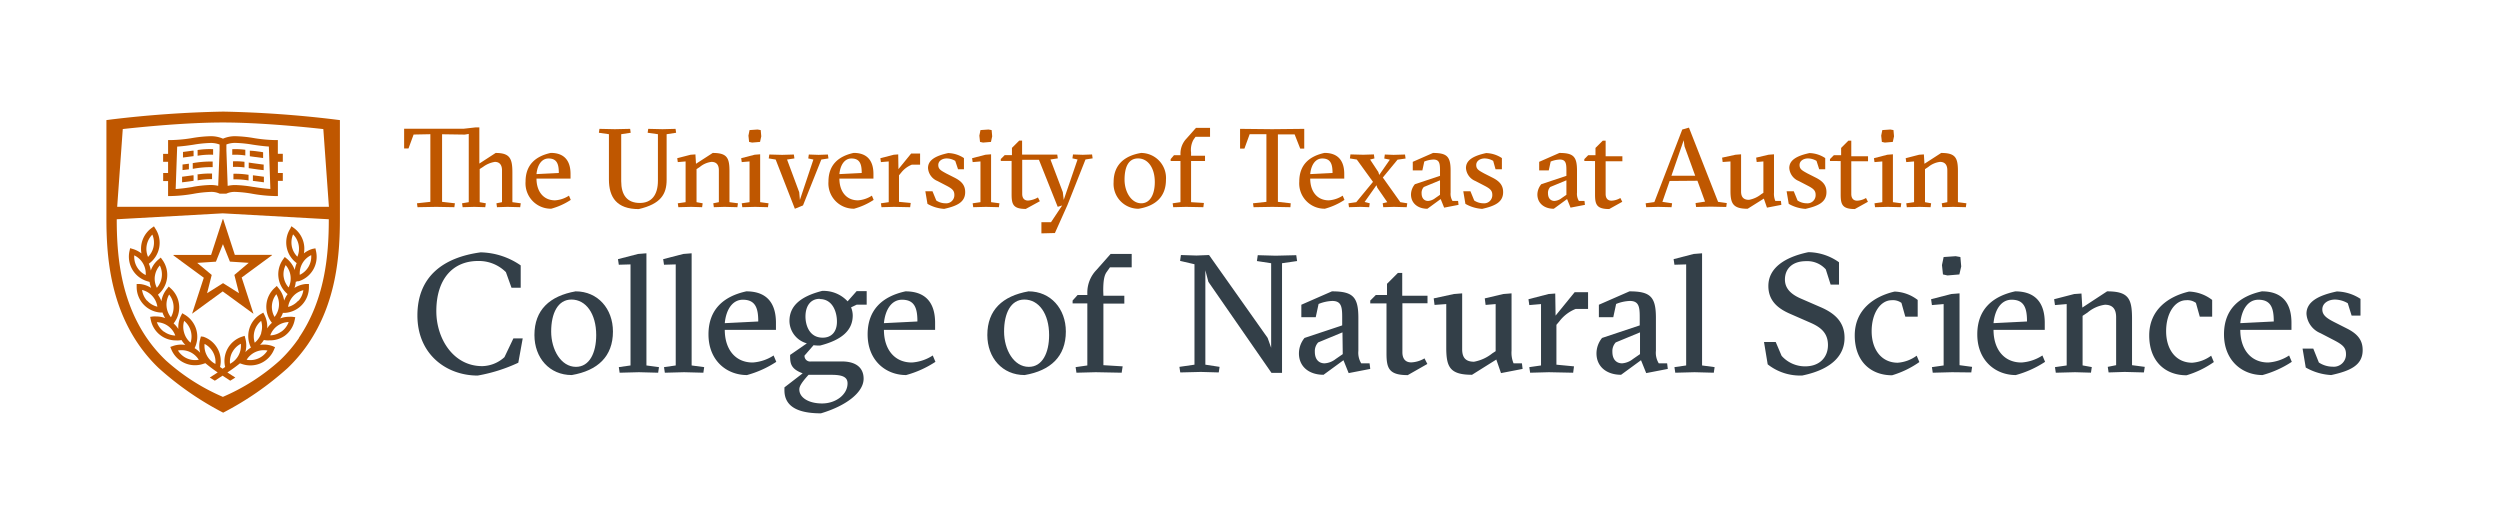 <svg id="Layer_1" data-name="Layer 1" xmlns="http://www.w3.org/2000/svg" viewBox="0 0 448 93"><defs><style>.cls-1{fill:#bf5700;}.cls-2{fill:#333f48;}</style></defs><title>RGB_formal_Natural_Sciences</title><polygon class="cls-1" points="39.93 38.04 39.97 38.04 39.97 38.02 39.93 38.02 39.93 38.04 39.93 38.04"/><path class="cls-1" d="M45.38,33.5a21.92,21.92,0,0,0-3.19-.34,5.88,5.88,0,0,0-1.39.15l-.23-6.36V25.89a4.34,4.34,0,0,1,1.69-.28,21.6,21.6,0,0,1,3,.31c.95.14,1.92.28,2.92.34l.27,7.6c-1-.06-2.05-.21-3.05-.37Zm-10.85,0c-1,.16-2,.31-3.05.37l.27-7.6c1-.06,2-.2,2.92-.34a21.61,21.61,0,0,1,3-.31,4.34,4.34,0,0,1,1.68.28v1.05L39.1,33.3a5.88,5.88,0,0,0-1.39-.15,21.93,21.93,0,0,0-3.19.34ZM50.68,29V27.56h-.89V25.1h-.6a26.1,26.1,0,0,1-3.77-.37,22.51,22.51,0,0,0-3.15-.32,5.36,5.36,0,0,0-2.31.44,5.37,5.37,0,0,0-2.31-.44,22.53,22.53,0,0,0-3.16.32,26.09,26.09,0,0,1-3.77.37h-.6v2.47h-.89V29h.89v2h-.88v1.45h.88v2.68h.6a26.17,26.17,0,0,0,4-.41,21.1,21.1,0,0,1,3-.33,3.56,3.56,0,0,1,1.66.32h1.16a3.56,3.56,0,0,1,1.66-.32,21.09,21.09,0,0,1,3,.33,26.17,26.17,0,0,0,4,.41h.6V32.41h.88V31h-.88V29Z"/><path class="cls-1" d="M34.69,27l-.18,0c-.57.08-1.14.17-1.72.23l0,1c.64-.07,1.27-.16,1.9-.25h0V27Z"/><path class="cls-1" d="M35.41,26.91v1a13.18,13.18,0,0,1,2.78-.18l0-1a13.78,13.78,0,0,0-2.81.16Z"/><path class="cls-1" d="M34.69,31.42l-.18,0c-.62.09-1.25.18-1.88.25l0,1c.7-.07,1.38-.17,2.06-.27h0v-1Z"/><path class="cls-1" d="M35.41,31.32v1A14.19,14.19,0,0,1,38,32.1l0-1a14.55,14.55,0,0,0-2.66.17Z"/><path class="cls-1" d="M34.54,29.24v1l.11,0a17.6,17.6,0,0,1,3.46-.29l0-1a18.14,18.14,0,0,0-3.61.29Z"/><path class="cls-1" d="M33.82,29.34l-1.11.14,0,1,1.14-.14v-1Z"/><path class="cls-1" d="M44,26.85a12.28,12.28,0,0,0-2.38-.11l0,1a11.61,11.61,0,0,1,2.34.12v-1Z"/><path class="cls-1" d="M47.11,27.27c-.58-.07-1.16-.15-1.72-.23L44.77,27v1l.48.07c.62.09,1.25.18,1.9.25l0-1Z"/><path class="cls-1" d="M43.85,29a12.18,12.18,0,0,0-2.1-.09l0,1a11.25,11.25,0,0,1,2.06.1V29Z"/><path class="cls-1" d="M47.19,29.49c-.61-.07-1.21-.16-1.8-.24l-.82-.12v1l.68.1c.65.1,1.31.19,2,.26l0-1Z"/><path class="cls-1" d="M45.29,32.41c.66.1,1.33.19,2,.26l0-1c-.64-.07-1.26-.16-1.88-.25h-.09v1Z"/><path class="cls-1" d="M44.57,31.33a14.93,14.93,0,0,0-2.74-.19l0,1a14.43,14.43,0,0,1,2.71.2v-1Z"/><path class="cls-1" d="M38.7,46.88l1.25-3.13,1.25,3.13,3.37.22L42,49.27l.83,3.27-2.86-1.8-2.86,1.8.83-3.27-2.6-2.16,3.37-.22Zm-7.63-1.11h0l5.45,4-2.1,6.45a.05.05,0,0,0,0,0h0l5.49-4,5.49,4h0a0,0,0,0,0,0-.06l-2.09-6.43,5.44-4h0a0,0,0,0,0,0-.06,0,0,0,0,0-.06,0H42.08L40,39.28h0a0,0,0,1,0-.09,0h0l-2.08,6.4H31.09a0,0,0,1,0,0,.09Z"/><path class="cls-1" d="M53.46,53.86A3.61,3.61,0,0,1,51.63,55a3.62,3.62,0,0,1,2.73-3,3.61,3.61,0,0,1-.9,1.94Zm-2.63-4.24a3.64,3.64,0,0,1,.36-2.11,3.63,3.63,0,0,1,.53,4,3.62,3.62,0,0,1-.89-1.94Zm1.46-5.51A3.65,3.65,0,0,1,52.52,42a3.64,3.64,0,0,1,.77,4,3.64,3.64,0,0,1-1-1.88Zm3.48,1.61a3.63,3.63,0,0,1-2.05,3.53,3.62,3.62,0,0,1,2.05-3.53ZM50.43,59.41a3.61,3.61,0,0,1-2,.69,3.61,3.61,0,0,1,3.3-2.39,3.63,3.63,0,0,1-1.29,1.71Zm-1.7-4.69a3.65,3.65,0,0,1,.79-2,3.63,3.63,0,0,1-.32,4.07,3.63,3.63,0,0,1-.47-2.08Zm-1.9,4.91a3.61,3.61,0,0,1-1.18,1.78A3.62,3.62,0,0,1,46.8,57.5a3.62,3.62,0,0,1,0,2.13Zm1.1,3.18a3.61,3.61,0,0,1-1.61,1.41,3.57,3.57,0,0,1-1.47.31h0a3.51,3.51,0,0,1-.65-.06,3.62,3.62,0,0,1,3.72-1.66Zm-6.29.29a3.63,3.63,0,0,1,1.52-1.5,3.64,3.64,0,0,1-1.94,3.59,3.63,3.63,0,0,1,.41-2.09Zm-8.14,1.12a3.62,3.62,0,0,1-1.61-1.41,3.62,3.62,0,0,1,3.73,1.66,3.6,3.6,0,0,1-2.12-.25ZM33,59.63a3.61,3.61,0,0,1,0-2.13,3.62,3.62,0,0,1,1.15,3.91A3.61,3.61,0,0,1,33,59.63Zm3.66,2a3.62,3.62,0,0,1,1.94,3.59,3.64,3.64,0,0,1-1.94-3.59Zm-7.27-2.18a3.62,3.62,0,0,1-1.28-1.71,3.62,3.62,0,0,1,3.3,2.39,3.61,3.61,0,0,1-2-.69Zm.92-6.67a3.62,3.62,0,0,1,.32,4.07,3.63,3.63,0,0,1-.32-4.07Zm-3.95,1.12a3.63,3.63,0,0,1-.9-1.94,3.62,3.62,0,0,1,2.74,3,3.61,3.61,0,0,1-1.83-1.09Zm-.25-4.61a3.63,3.63,0,0,1-2.05-3.53,3.62,3.62,0,0,1,2.05,3.53Zm.19-5.37a3.63,3.63,0,0,1,1-1.88,3.63,3.63,0,0,1-.77,4,3.61,3.61,0,0,1-.23-2.12Zm1.45,5.59a3.63,3.63,0,0,1,.89-1.94,3.62,3.62,0,0,1-.53,4,3.6,3.6,0,0,1-.36-2.1Zm25.71.91A4.59,4.59,0,0,0,56.63,45l-.11-.5L56,44.6a4.58,4.58,0,0,0-1.54.8,4.6,4.6,0,0,0-1.82-4.56l-.42-.3L52,41a4.59,4.59,0,0,0,1.17,6.15,4.55,4.55,0,0,0-.35,1.23,4.6,4.6,0,0,0-1.39-2l-.4-.33-.3.42a4.6,4.6,0,0,0,.81,6.23h0a4.59,4.59,0,0,0-.62,1.17,4.58,4.58,0,0,0-1-2.22l-.32-.41-.38.35a4.59,4.59,0,0,0-.49,6.26l0,0a4.52,4.52,0,0,0-.85,1,4.59,4.59,0,0,0-.47-2.37l-.23-.46-.44.26a4.59,4.59,0,0,0-1.77,6v0a4.52,4.52,0,0,0-1,.82,4.59,4.59,0,0,0,0-2.42l-.13-.5-.49.16a4.58,4.58,0,0,0-3,5.42l-.46.32-.46-.32a4.58,4.58,0,0,0-3-5.42L36,60.29l-.13.5a4.59,4.59,0,0,0,0,2.42,4.5,4.5,0,0,0-1-.82v0a4.59,4.59,0,0,0-1.77-6l-.44-.26-.23.46a4.58,4.58,0,0,0-.47,2.37,4.52,4.52,0,0,0-.85-1l0,0a4.59,4.59,0,0,0-.49-6.26l-.38-.35-.32.41a4.59,4.59,0,0,0-1,2.22,4.56,4.56,0,0,0-.62-1.17h0a4.6,4.6,0,0,0,.81-6.23l-.3-.42-.4.33a4.58,4.58,0,0,0-1.39,2,4.48,4.48,0,0,0-.35-1.23A4.59,4.59,0,0,0,27.86,41l-.27-.44-.42.3a4.6,4.6,0,0,0-1.82,4.56,4.58,4.58,0,0,0-1.54-.8l-.49-.15-.11.5a4.59,4.59,0,0,0,3.16,5.42l.44.13a4.62,4.62,0,0,0,.27,1.07,4.53,4.53,0,0,0-2.08-.7l-.51,0v.52A4.59,4.59,0,0,0,28.67,56l.45,0a4.45,4.45,0,0,0,.48,1,4.53,4.53,0,0,0-1.6-.29,5.07,5.07,0,0,0-.58,0l-.51.07.1.5a4.61,4.61,0,0,0,1.81,2.85,4.55,4.55,0,0,0,2.69.87,4.71,4.71,0,0,0,.57,0l.45-.06a4.56,4.56,0,0,0,.68.87A4.59,4.59,0,0,0,31,62l-.49.17.2.47a4.6,4.6,0,0,0,2.36,2.41,4.53,4.53,0,0,0,1.86.4,4.63,4.63,0,0,0,1.51-.25l.36-.12a26.26,26.26,0,0,0,2.21,1.66l-1.42.92.91.56,1.38-.9,1.38.9.91-.56-1.42-.92A26.52,26.52,0,0,0,43,65.11l.36.12a4.62,4.62,0,0,0,1.51.25h0a4.55,4.55,0,0,0,1.86-.39,4.6,4.6,0,0,0,2.36-2.41l.2-.47L48.79,62a4.56,4.56,0,0,0-2.19-.2,4.57,4.57,0,0,0,.68-.87l.45.06a4.72,4.72,0,0,0,.57,0h0A4.55,4.55,0,0,0,51,60.19a4.61,4.61,0,0,0,1.81-2.85l.1-.5-.51-.07a5.09,5.09,0,0,0-.59,0,4.54,4.54,0,0,0-1.6.29,4.55,4.55,0,0,0,.49-1l.45,0a4.59,4.59,0,0,0,4.21-4.65v-.52l-.51,0a4.53,4.53,0,0,0-2.08.7A4.62,4.62,0,0,0,53,50.5l.43-.13Z"/><path class="cls-1" d="M53.59,60.55a25.45,25.45,0,0,1-3.46,4.06,37.15,37.15,0,0,1-10.19,6.51,37.15,37.15,0,0,1-10.19-6.51,25.44,25.44,0,0,1-3.46-4.06c-4.74-6.95-5.37-15-5.37-21.26h0l19-1.06,19,1.06c0,6.26-.63,14.32-5.37,21.26ZM21.94,23.13c3.54-.39,11.48-1.18,18-1.18s14.47.79,18,1.18l1,13.93H21l1-13.93Zm38.95-1.61L60,21.41A196.4,196.4,0,0,0,40,20h0a196.42,196.42,0,0,0-20.09,1.41l-.84.11V37.06h0v2.17c0,6.55.65,15,5.71,22.42a27.4,27.4,0,0,0,3.65,4.3h0l0,0a55,55,0,0,0,11.56,8h0a55,55,0,0,0,11.56-8l0,0h0a27.39,27.39,0,0,0,3.65-4.3c5.06-7.41,5.71-15.87,5.71-22.42v-.31h0V21.52Z"/><path class="cls-2" d="M93.67,60.64,92.88,65A28.92,28.92,0,0,1,85.6,67.3c-5.58,0-10.8-3.78-10.8-10.77s4.65-10.41,11.34-11.31a13.06,13.06,0,0,1,7.17,2.34v4H91.66l-1-2.79a6.84,6.84,0,0,0-5-2c-4.44,0-7.47,3.15-7.47,9,0,4.86,3,9.84,8.22,9.84A6.07,6.07,0,0,0,90.4,64L92,60.64Z"/><path class="cls-2" d="M109.84,59.41c0,4.47-2.73,7-7.38,7.8-4,0-6.69-3.09-6.69-7.17,0-4.5,2.73-7,7.38-7.83C107.13,52.21,109.84,55.33,109.84,59.41Zm-6.63,6.33c2.4,0,3.63-2.46,3.63-5.7,0-3.81-1.83-6.36-4.44-6.36-2.43,0-3.63,2.46-3.63,5.73S100.54,65.74,103.21,65.74Z"/><path class="cls-2" d="M114.49,66.7l-3.45.09-.15-1,2.1-.3V47.38l-2.1.06-.15-1,3.6-.93,1.5-.12v20.1l2.25.3-.15,1Z"/><path class="cls-2" d="M122.59,66.7l-3.45.09-.15-1,2.1-.3V47.38l-2.1.06-.15-1,3.6-.93,1.5-.12v20.1l2.25.3-.15,1Z"/><path class="cls-2" d="M129.88,59.11c0,3.42,1.83,5.85,5,5.85a7.77,7.77,0,0,0,3.75-1.26l.48,1.14a18.3,18.3,0,0,1-5.25,2.37c-3.63,0-6.9-2.58-6.9-7.29,0-4.44,2.67-6.81,6.78-7.71,4,0,5.31,2.49,5.31,5.64v1.26Zm6-1.5c0-2.31-.45-3.9-2.76-3.9-1.83,0-3,1.71-3.24,4.2Z"/><path class="cls-2" d="M151.89,54l1.62-1.83h1.8v2.43h-1.8l-1,.48a3.85,3.85,0,0,1,.3,1.44c0,2.55-1.77,4.35-5.85,5.4a7.26,7.26,0,0,1-1.17-.06l-1.62,1.86a1,1,0,0,0,1.17,1.05h5.49c2.73,0,3.93,1.26,3.93,3.09,0,2.46-3.12,4.86-7.65,6.21-4.35,0-6.54-1.35-6.54-4.14v-.51l3.27-2.52c-2.1-.78-2.25-1.74-2.25-3.12v-.18l3-2.07a4.22,4.22,0,0,1-3.12-4c0-2.55,1.74-4.35,5.85-5.4A5.88,5.88,0,0,1,151.89,54Zm-7,13.17c-1.53,1.68-1.65,2.22-1.65,2.64,0,1.41,1.62,2.49,4.08,2.49s4.56-1.59,4.56-3.6c0-1.08-.81-1.53-2.85-1.53Zm2-13.62c-1.62,0-2.55,1.26-2.55,3.18,0,1.44.63,3.78,3.09,3.78,1.62,0,2.55-1.11,2.55-2.85C150,56.14,149.34,53.59,146.88,53.59Z"/><path class="cls-2" d="M158.4,59.11c0,3.42,1.83,5.85,5,5.85a7.76,7.76,0,0,0,3.75-1.26l.48,1.14a18.31,18.31,0,0,1-5.25,2.37c-3.63,0-6.9-2.58-6.9-7.29,0-4.44,2.67-6.81,6.78-7.71,4,0,5.31,2.49,5.31,5.64v1.26Zm6-1.5c0-2.31-.45-3.9-2.76-3.9-1.83,0-3,1.71-3.24,4.2Z"/><path class="cls-2" d="M191,59.41c0,4.47-2.73,7-7.38,7.8-4,0-6.69-3.09-6.69-7.17,0-4.5,2.73-7,7.38-7.83C188.28,52.21,191,55.33,191,59.41Zm-6.63,6.33c2.4,0,3.63-2.46,3.63-5.7,0-3.81-1.83-6.36-4.44-6.36-2.43,0-3.63,2.46-3.63,5.73S181.68,65.74,184.35,65.74Z"/><path class="cls-2" d="M197.73,53h3.75v1.41h-3.75V65.44l3.45.21L201,66.79l-4.65-.09-3.45.09-.15-1,2.1-.3V54.37h-2.64v-.51l.9-1h1.74v-.3a5.82,5.82,0,0,1,1.65-4.2l2.52-2.85h3.78v2.4h-3.9l-.57.81c-.42.57-.63,1.44-.63,3.39Z"/><path class="cls-2" d="M216,65.35l2.55.39-.15,1-3.21-.09-3.69.09-.15-1,2.7-.39v-18l-2.58-.6.15-1.05,2.79.09,2.25-.09,10.5,14.85.63,1.77V47.17l-2.55-.39.15-1.05,3.21.09,3.69-.09.15,1.05-2.7.39V66.82h-1.89L216.54,50.5,216,48.43Z"/><path class="cls-2" d="M238.68,52.21c3.78,0,4.74,1,4.74,4.77v5.88a3.65,3.65,0,0,0,.51,2.25h1.5l.12,1-3.87.75-.93-2.31-3.57,2.61c-2.58,0-4.41-1.44-4.41-3.84a4.39,4.39,0,0,1,1-2.76l6.75-2.25v-1.5c0-1.8-.15-2.88-1.77-2.88a7.2,7.2,0,0,0-2.46.54l-.51,2.37h-2.58V54.61Zm1.89,7.35-4.35,1.8a2.28,2.28,0,0,0-.6,1.68c0,1.53.87,2.07,1.74,2.07a3.56,3.56,0,0,0,2-.78l1.26-.87Z"/><path class="cls-2" d="M245.55,54.37v-.51l1-1h2v-2l1.95-1.95h.78V53h4.53v1.35h-4.5v8.79c0,.87.33,1.8,1.59,1.8a5.05,5.05,0,0,0,2.37-.72l.51,1-3.51,2c-3.36,0-3.81-1.2-3.81-3.9V54.37Z"/><path class="cls-2" d="M270.87,62.86a4.9,4.9,0,0,0,.36,2.25h1.5l.12,1-3.87.75-.84-2.43-4.35,2.73c-4,0-4.62-1.41-4.62-4.89V54.49l-2.1.15-.15-1.17,3.6-.78,1.5-.12v10c0,1.56.66,2.25,2.13,2.25a7.3,7.3,0,0,0,3.27-1.5l.6-.39V54.49l-1.8.15-.15-1.17,3.3-.78,1.5-.12Z"/><path class="cls-2" d="M278.76,56.56l3.42-4.2h2.4v3h-2.22a6.84,6.84,0,0,0-2.85,2.13l-.6.72v7.14l3.15.3-.15,1.14-4.35-.09-3.36.09-.15-1,2.1-.3V54.49l-2.1.18-.15-1.05,3.6-.93,1.2-.09Z"/><path class="cls-2" d="M292,52.21c3.78,0,4.74,1,4.74,4.77v5.88a3.65,3.65,0,0,0,.51,2.25h1.5l.12,1-3.87.75-.93-2.31-3.57,2.61c-2.58,0-4.41-1.44-4.41-3.84a4.4,4.4,0,0,1,1-2.76l6.75-2.25v-1.5c0-1.8-.15-2.88-1.77-2.88a7.19,7.19,0,0,0-2.46.54l-.51,2.37h-2.58V54.61Zm1.89,7.35-4.35,1.8a2.28,2.28,0,0,0-.6,1.68c0,1.53.87,2.07,1.74,2.07a3.55,3.55,0,0,0,1.95-.78l1.26-.87Z"/><path class="cls-2" d="M303.66,66.7l-3.45.09-.15-1,2.1-.3V47.38l-2.1.06-.15-1,3.6-.93,1.5-.12v20.1l2.25.3-.15,1Z"/><path class="cls-2" d="M319.26,63.76a5.61,5.61,0,0,0,4.23,1.89c2.58,0,4.08-1.62,4.08-3.81s-1.32-3.21-3.12-4l-3.63-1.59c-2.16-.93-3.93-2.31-3.93-5,0-3.27,3-5.19,7.17-6.06A9.62,9.62,0,0,1,329.55,47v4h-1.5l-.87-2.73a4.45,4.45,0,0,0-3.54-1.47c-2.37,0-3.78,1.29-3.78,3.3,0,1.65,1.17,2.67,2.82,3.39l3.45,1.5c2.37,1,4.44,2.52,4.41,5.58,0,2.82-1.92,5.55-7.56,6.72a9.35,9.35,0,0,1-6.21-2l-.66-4h2.1Z"/><path class="cls-2" d="M340.74,54.28A2.56,2.56,0,0,0,339,53.8c-2,0-3.6,2.28-3.6,5.55S337.14,65,340.08,65a6.55,6.55,0,0,0,3.39-1.26l.48,1.14a16.87,16.87,0,0,1-4.89,2.37c-3.84,0-6.69-2.52-6.69-7.14s3.45-7,7.14-7.86a7.15,7.15,0,0,1,4.14,1.5v3h-2.22Z"/><path class="cls-2" d="M349.8,66.7l-3.45.09-.15-1,2.1-.3V54.49l-2.1.18-.15-1.05,3.6-.93,1.5-.12V65.44l2.25.3-.15,1Zm-1.5-20.64,2.16-.15.84.15.15,1.68-.33,1.44-2.13.18-.81-.18L348,47.5Z"/><path class="cls-2" d="M357.24,59.11c0,3.42,1.83,5.85,5,5.85A7.77,7.77,0,0,0,366,63.7l.48,1.14a18.29,18.29,0,0,1-5.25,2.37c-3.63,0-6.9-2.58-6.9-7.29,0-4.44,2.67-6.81,6.78-7.71,4,0,5.31,2.49,5.31,5.64v1.26Zm6-1.5c0-2.31-.45-3.9-2.76-3.9-1.83,0-3,1.71-3.24,4.2Z"/><path class="cls-2" d="M371.85,66.7l-3.45.09-.15-1,2.1-.3V54.49l-2.1.18-.15-1.05,3.6-.93L373,52.6l.15,2.52,4.44-2.91c3.84,0,4.47,1.29,4.47,4.89v8.34l2.28.3-.15,1-3.45-.09-2.88.09-.15-1,1.5-.3V56.86c0-1.56-.69-2.25-2-2.25A6.08,6.08,0,0,0,374.1,56l-.9.6v8.88l1.65.3-.15,1Z"/><path class="cls-2" d="M393.51,54.28a2.56,2.56,0,0,0-1.74-.48c-2,0-3.6,2.28-3.6,5.55S389.91,65,392.85,65a6.55,6.55,0,0,0,3.39-1.26l.48,1.14a16.89,16.89,0,0,1-4.89,2.37c-3.84,0-6.69-2.52-6.69-7.14s3.45-7,7.14-7.86a7.15,7.15,0,0,1,4.14,1.5v3H394.2Z"/><path class="cls-2" d="M401.46,59.11c0,3.42,1.83,5.85,5,5.85a7.77,7.77,0,0,0,3.75-1.26l.48,1.14a18.3,18.3,0,0,1-5.25,2.37c-3.63,0-6.9-2.58-6.9-7.29,0-4.44,2.67-6.81,6.78-7.71,4,0,5.31,2.49,5.31,5.64v1.26Zm6-1.5c0-2.31-.45-3.9-2.76-3.9-1.83,0-3,1.71-3.24,4.2Z"/><path class="cls-2" d="M420.72,54.34a4.66,4.66,0,0,0-2.28-.66c-1.17,0-2.28.63-2.28,1.77,0,1,.75,1.56,2.1,2.25l2.31,1.17c2,1,2.82,2.16,2.82,3.87,0,2.7-2.19,3.72-5.64,4.47a10.28,10.28,0,0,1-4.56-1.35l-.57-3.39h1.92l1,2.49a4.51,4.51,0,0,0,2.46.75,2.19,2.19,0,0,0,2.4-2.28c0-1.17-.63-1.68-2.19-2.49l-2.37-1.23a4.05,4.05,0,0,1-2.52-3.48c0-2.1,2-3.27,5.43-4A8,8,0,0,1,423,53.56v3h-1.59Z"/><path class="cls-1" d="M90.94,37.07l-1.88.06-.1-.7,1-.2V30.51c0-1-.48-1.5-1.28-1.5a4.82,4.82,0,0,0-2.12.9l-.6.38v5.94l1.1.2-.1.7L85,37.07l-2.1.06-.1-.7,1.2-.2V24l-.72.12-4.06-.06V36.17l2.3.26-.1.7-3.24-.06-3.36.06-.1-.7,2.4-.26V24.05l-3,.06-.92,2.5h-.78V23.07l5.74,0,4.92,0,2.14-.24h.68v6.48l2.92-1.9c2.56,0,3,1,3,3.5v5.32l1.5.2-.1.7Z"/><path class="cls-1" d="M96.14,32c0,2.28,1.22,3.9,3.32,3.9a5.18,5.18,0,0,0,2.5-.84l.32.76a12.21,12.21,0,0,1-3.5,1.58,4.54,4.54,0,0,1-4.6-4.86c0-3,1.78-4.54,4.52-5.14,2.64,0,3.54,1.66,3.54,3.76V32Zm4-1c0-1.54-.3-2.6-1.84-2.6-1.22,0-2,1.14-2.16,2.8Z"/><path class="cls-1" d="M116.06,23.79l.1-.7,2.56.06,2.34-.06.1.7-1.7.26v8.16c0,2.6-1.06,4.34-5,5.26-3.94,0-5.34-2.12-5.34-5.3V24.05l-1.8-.26.1-.7,2.76.06,2.74-.06.1.7-1.7.26v8.42c0,2.48,1.06,3.9,3.34,3.9,2.08,0,3.24-1.4,3.24-4V24.05Z"/><path class="cls-1" d="M123.86,37.07l-2.3.06-.1-.7,1.4-.2v-7.3l-1.4.12-.1-.7,2.4-.62.86-.06.1,1.68,3-1.94c2.56,0,3,.86,3,3.26v5.56l1.52.2-.1.7-2.3-.06-1.92.06-.1-.7,1-.2V30.51c0-1-.46-1.5-1.32-1.5a4,4,0,0,0-2.08.9l-.6.4v5.92l1.1.2-.1.7Z"/><path class="cls-1" d="M135.32,37.07l-2.3.06-.1-.7,1.4-.2v-7.3l-1.4.12-.1-.7,2.4-.62,1-.08v8.58l1.5.2-.1.7Zm-1-13.76,1.44-.1.56.1.1,1.12-.22,1-1.42.12-.54-.12-.12-1.12Z"/><path class="cls-1" d="M143.34,35.83l2.42-7.24-.92-.2.1-.7,1.76.06,1.66-.06.1.7-1.28.2-3.28,8.22-1.46.6L139,28.59l-1.24-.2.1-.7,2.3.06,2.1-.06.1.7-1.32.2,2.18,5.86Z"/><path class="cls-1" d="M150.42,32c0,2.28,1.22,3.9,3.32,3.9a5.18,5.18,0,0,0,2.5-.84l.32.76a12.19,12.19,0,0,1-3.5,1.58,4.53,4.53,0,0,1-4.6-4.86c0-3,1.78-4.54,4.52-5.14,2.64,0,3.54,1.66,3.54,3.76V32Zm4-1c0-1.54-.3-2.6-1.84-2.6-1.22,0-2,1.14-2.16,2.8Z"/><path class="cls-1" d="M161,30.31l2.28-2.8h1.6v2H163.4a4.57,4.57,0,0,0-1.9,1.42l-.4.48v4.76l2.1.2-.1.76-2.9-.06-2.24.06-.1-.7,1.4-.2v-7.3l-1.4.12-.1-.7,2.4-.62.8-.06Z"/><path class="cls-1" d="M171.18,28.83a3.11,3.11,0,0,0-1.52-.44c-.78,0-1.52.42-1.52,1.18s.5,1,1.4,1.5l1.54.78c1.34.68,1.88,1.44,1.88,2.58,0,1.8-1.46,2.48-3.76,3a6.86,6.86,0,0,1-3-.9l-.38-2.26h1.28l.68,1.66a3,3,0,0,0,1.64.5,1.46,1.46,0,0,0,1.6-1.52c0-.78-.42-1.12-1.46-1.66l-1.58-.82a2.7,2.7,0,0,1-1.68-2.32c0-1.4,1.3-2.18,3.62-2.68a5.35,5.35,0,0,1,2.82.9v2h-1.06Z"/><path class="cls-1" d="M176.7,37.07l-2.3.06-.1-.7,1.4-.2v-7.3l-1.4.12-.1-.7,2.4-.62,1-.08v8.58l1.5.2-.1.7Zm-1-13.76,1.44-.1.56.1.1,1.12-.22,1-1.42.12-.54-.12-.12-1.12Z"/><path class="cls-1" d="M186.62,41.82v-2h1.72l2-3-.8.24-3.36-8.42h-3v6.1c0,.58.22,1.2,1.06,1.2a4.22,4.22,0,0,0,1.76-.56l.34.68-2.52,1.38c-2.24,0-2.54-.8-2.54-2.6v-6h-1.94v-.34l.7-.7h1.3v-1.3l1.3-1.3h.52v2.5h6.3l.1.68-1.32.2,2.22,5.86.16,1.38,2.48-7.24-.92-.2.1-.7,1.76.06,1.66-.06.1.7-1.28.2-3.24,8.18-2.24,5Z"/><path class="cls-1" d="M208.94,32.21c0,3-1.82,4.7-4.92,5.2a4.46,4.46,0,0,1-4.46-4.78c0-3,1.82-4.7,4.92-5.22A4.48,4.48,0,0,1,208.94,32.21Zm-4.42,4.22c1.6,0,2.42-1.64,2.42-3.8,0-2.54-1.22-4.24-3-4.24s-2.42,1.64-2.42,3.82S202.74,36.43,204.52,36.43Z"/><path class="cls-1" d="M213.44,27.91h2.5v.94h-2.5v7.38l2.3.14-.1.76-3.1-.06-2.3.06-.1-.7,1.4-.2V28.85h-1.76v-.34l.6-.7h1.16v-.2a3.88,3.88,0,0,1,1.1-2.8l1.68-1.9h2.52v1.6h-2.6l-.38.54a3.77,3.77,0,0,0-.42,2.26Z"/><path class="cls-1" d="M231.24,37.13,228,37.07l-3.36.06-.1-.7,2.4-.26V24.05l-3,0L223,26.63h-.78V23.09l5.74.06,5.76-.06v3.54H233L232,24.09l-3,0V36.17l2.3.26Z"/><path class="cls-1" d="M234.79,32c0,2.28,1.22,3.9,3.32,3.9a5.18,5.18,0,0,0,2.5-.84l.32.76a12.19,12.19,0,0,1-3.5,1.58,4.53,4.53,0,0,1-4.6-4.86c0-3,1.78-4.54,4.52-5.14,2.64,0,3.54,1.66,3.54,3.76V32Zm4-1c0-1.54-.3-2.6-1.84-2.6-1.22,0-2,1.14-2.16,2.8Z"/><path class="cls-1" d="M245.46,36.43l-.1.7-1.56-.06-2.06.06-.1-.7,1.4-.2,3-3.64-2.9-4-1.24-.2.1-.72,2.3.06,1.9-.06.1.72-.78.2L247,30.83l.16.52,1.9-2.74-1-.2.1-.72,1.56.06,2.06-.06.1.72-1.44.2-2.64,3.2,3.14,4.42,1.24.2-.1.7-2.3-.06-1.9.06-.1-.7.82-.2-1.78-2.58-.16-.46-2.12,3Z"/><path class="cls-1" d="M256.79,27.41c2.52,0,3.16.64,3.16,3.18v3.92a2.44,2.44,0,0,0,.34,1.5h1l.08.7-2.58.5-.62-1.54-2.38,1.74c-1.72,0-2.94-1-2.94-2.56a2.94,2.94,0,0,1,.7-1.84l4.5-1.5v-1c0-1.2-.1-1.92-1.18-1.92a4.81,4.81,0,0,0-1.64.36l-.34,1.58h-1.72V29Zm1.26,4.9-2.9,1.2a1.53,1.53,0,0,0-.4,1.12c0,1,.58,1.38,1.16,1.38a2.37,2.37,0,0,0,1.3-.52l.84-.58Z"/><path class="cls-1" d="M267.58,28.83a3.12,3.12,0,0,0-1.52-.44c-.78,0-1.52.42-1.52,1.18s.5,1,1.4,1.5l1.54.78c1.34.68,1.88,1.44,1.88,2.58,0,1.8-1.46,2.48-3.76,3a6.85,6.85,0,0,1-3-.9l-.38-2.26h1.28l.68,1.66a3,3,0,0,0,1.64.5,1.46,1.46,0,0,0,1.6-1.52c0-.78-.42-1.12-1.46-1.66l-1.58-.82a2.7,2.7,0,0,1-1.68-2.32c0-1.4,1.3-2.18,3.62-2.68a5.35,5.35,0,0,1,2.82.9v2H268Z"/><path class="cls-1" d="M279.44,27.41c2.52,0,3.16.64,3.16,3.18v3.92a2.44,2.44,0,0,0,.34,1.5h1l.08.7-2.58.5-.62-1.54-2.38,1.74c-1.72,0-2.94-1-2.94-2.56a2.93,2.93,0,0,1,.7-1.84l4.5-1.5v-1c0-1.2-.1-1.92-1.18-1.92a4.79,4.79,0,0,0-1.64.36l-.34,1.58h-1.72V29Zm1.26,4.9-2.9,1.2a1.52,1.52,0,0,0-.4,1.12c0,1,.58,1.38,1.16,1.38a2.37,2.37,0,0,0,1.3-.52l.84-.58Z"/><path class="cls-1" d="M283.91,28.85v-.34l.7-.7h1.3v-1.3l1.3-1.3h.52V28h3v.9h-3v5.86c0,.58.22,1.2,1.06,1.2a3.38,3.38,0,0,0,1.58-.48l.34.68-2.34,1.3c-2.24,0-2.54-.8-2.54-2.6v-6Z"/><path class="cls-1" d="M299.2,32.43l-1.3,3.74,1.74.26-.1.7-2.4-.06-2.14.06-.1-.7,1.56-.22,5-13,1.2-.34,5.22,13.3,1.56.22-.1.7-2.76-.06-2.64.06-.1-.7,1.7-.26-1.36-3.74Zm2.66-6.22-.14-1.08-2.2,6.36h4.26Z"/><path class="cls-1" d="M317.9,34.51a3.28,3.28,0,0,0,.24,1.5h1l.08.7-2.58.5-.56-1.62-2.9,1.82c-2.64,0-3.08-.94-3.08-3.26V28.93l-1.4.1-.1-.78,2.4-.52,1-.08v6.66c0,1,.44,1.5,1.42,1.5a4.87,4.87,0,0,0,2.18-1l.4-.26V28.93l-1.2.1-.1-.78,2.2-.52,1-.08Z"/><path class="cls-1" d="M325.52,28.83a3.12,3.12,0,0,0-1.52-.44c-.78,0-1.52.42-1.52,1.18s.5,1,1.4,1.5l1.54.78c1.34.68,1.88,1.44,1.88,2.58,0,1.8-1.46,2.48-3.76,3a6.85,6.85,0,0,1-3-.9l-.38-2.26h1.28l.68,1.66a3,3,0,0,0,1.64.5,1.46,1.46,0,0,0,1.6-1.52c0-.78-.42-1.12-1.46-1.66l-1.58-.82a2.7,2.7,0,0,1-1.68-2.32c0-1.4,1.3-2.18,3.62-2.68a5.35,5.35,0,0,1,2.82.9v2H326Z"/><path class="cls-1" d="M327.93,28.85v-.34l.7-.7h1.3v-1.3l1.3-1.3h.52V28h3v.9h-3v5.86c0,.58.22,1.2,1.06,1.2a3.38,3.38,0,0,0,1.58-.48l.34.68-2.34,1.3c-2.24,0-2.54-.8-2.54-2.6v-6Z"/><path class="cls-1" d="M338.31,37.07l-2.3.06-.1-.7,1.4-.2v-7.3l-1.4.12-.1-.7,2.4-.62,1-.08v8.58l1.5.2-.1.7Zm-1-13.76,1.44-.1.56.1.1,1.12-.22,1-1.42.12-.54-.12-.12-1.12Z"/><path class="cls-1" d="M344,37.07l-2.3.06-.1-.7,1.4-.2v-7.3l-1.4.12-.1-.7,2.4-.62.86-.06.1,1.68,3-1.94c2.56,0,3,.86,3,3.26v5.56l1.52.2-.1.7-2.3-.06-1.92.06-.1-.7,1-.2V30.51c0-1-.46-1.5-1.32-1.5a4.05,4.05,0,0,0-2.08.9l-.6.4v5.92l1.1.2-.1.7Z"/></svg>